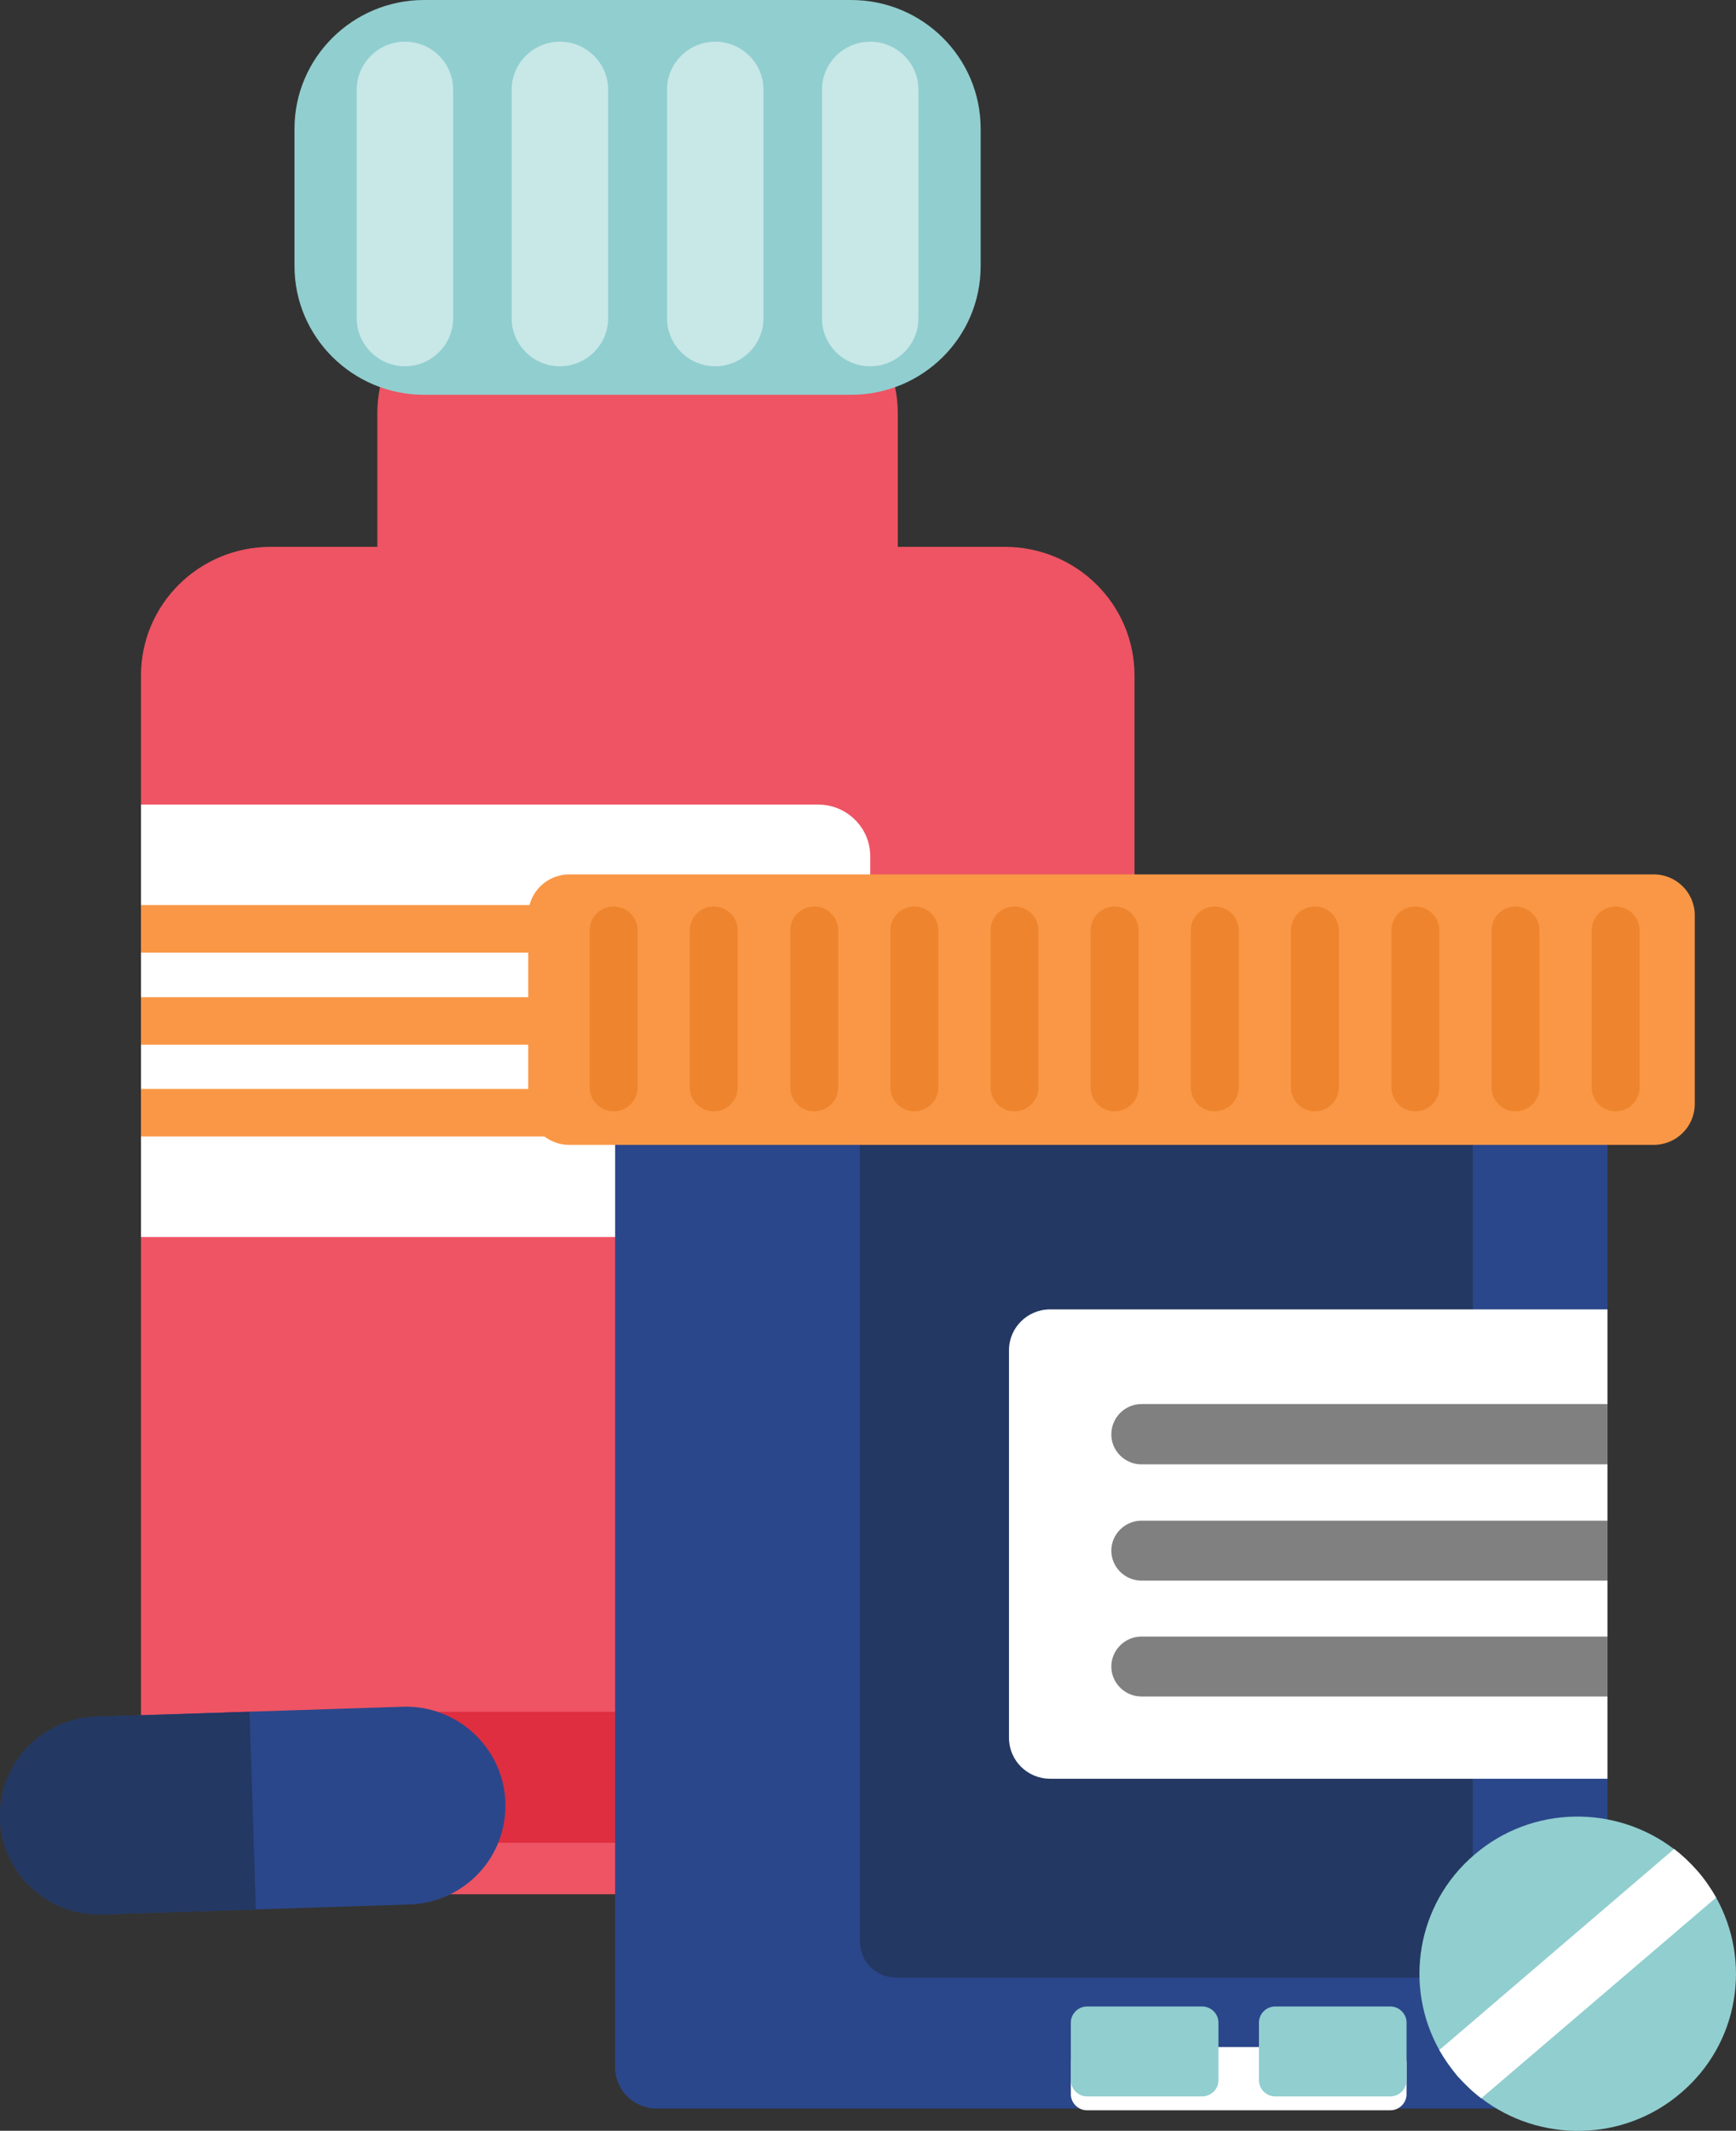 <svg width="75" height="92" viewBox="0 0 75 92" fill="none" xmlns="http://www.w3.org/2000/svg">
<rect x="0" y="0" width="75" height="92" fill="#333333" stroke="none"/>
<g clip-path="url(#clip0_191_442)">
<path d="M38.788 26.374C38.788 29.451 36.276 31.929 33.191 31.929H21.899C18.798 31.929 16.301 29.436 16.301 26.374V17.851C16.301 14.773 18.814 12.295 21.899 12.295H33.191C36.276 12.295 38.788 14.789 38.788 17.851V26.374Z" fill="#EE5463"/>
<path d="M42.367 11.49C42.367 14.568 39.854 17.046 36.769 17.046H18.321C15.236 17.046 12.723 14.552 12.723 11.49V5.556C12.723 2.494 15.236 0 18.321 0H36.769C39.87 0 42.367 2.494 42.367 5.556V11.49Z" fill="#91CECF"/>
<g opacity="0.5">
<path d="M19.577 13.747C19.577 14.884 18.639 15.815 17.494 15.815C16.349 15.815 15.411 14.884 15.411 13.747V3.867C15.411 2.731 16.349 1.799 17.494 1.799C18.655 1.799 19.577 2.731 19.577 3.867V13.747Z" fill="white"/>
<path d="M26.273 13.747C26.273 14.884 25.334 15.815 24.189 15.815C23.044 15.815 22.106 14.884 22.106 13.747V3.867C22.106 2.731 23.044 1.799 24.189 1.799C25.334 1.799 26.273 2.731 26.273 3.867V13.747Z" fill="white"/>
<path d="M32.984 13.747C32.984 14.884 32.045 15.815 30.9 15.815C29.755 15.815 28.817 14.884 28.817 13.747V3.867C28.817 2.731 29.755 1.799 30.9 1.799C32.045 1.799 32.984 2.731 32.984 3.867V13.747Z" fill="white"/>
<path d="M39.679 13.747C39.679 14.884 38.741 15.815 37.596 15.815C36.435 15.815 35.512 14.884 35.512 13.747V3.867C35.512 2.731 36.45 1.799 37.596 1.799C38.741 1.799 39.679 2.731 39.679 3.867V13.747Z" fill="white"/>
</g>
<path d="M49.014 29.167V76.233C49.014 79.294 46.502 81.788 43.416 81.788H11.689C8.604 81.788 6.091 79.294 6.091 76.233V29.167C6.091 26.09 8.604 23.612 11.689 23.612H43.416C46.502 23.612 49.014 26.09 49.014 29.167Z" fill="#EE5463"/>
<path d="M37.596 36.964V51.185C37.596 52.416 36.594 53.41 35.353 53.41H6.091V34.739H35.353C36.578 34.739 37.596 35.733 37.596 36.964Z" fill="white"/>
<path d="M6.091 49.07V47.018H29.103C29.676 47.018 30.137 47.476 30.137 48.044C30.137 48.612 29.676 49.07 29.103 49.07H6.091Z" fill="#F99746"/>
<path d="M6.091 45.108V43.056H29.103C29.676 43.056 30.137 43.514 30.137 44.082C30.137 44.651 29.676 45.108 29.103 45.108H6.091Z" fill="#F99746"/>
<path d="M6.091 41.131V39.079H29.103C29.676 39.079 30.137 39.537 30.137 40.105C30.137 40.673 29.676 41.131 29.103 41.131H6.091Z" fill="#F99746"/>
<path d="M46.931 77.338C46.931 78.569 45.929 79.563 44.689 79.563H10.035C8.795 79.563 7.793 78.569 7.793 77.338V76.138C7.793 74.907 8.795 73.913 10.035 73.913H44.689C45.929 73.913 46.931 74.907 46.931 76.138V77.338Z" fill="#DE2E40"/>
<path d="M69.45 45.361V89.27C69.45 90.248 68.655 91.037 67.669 91.037H28.356C27.37 91.037 26.575 90.233 26.575 89.27V45.361C26.575 44.382 27.37 43.593 28.356 43.593H67.669C68.655 43.593 69.45 44.382 69.45 45.361Z" fill="#2B478B"/>
<path d="M63.629 83.825C63.629 84.692 62.914 85.387 62.055 85.387H38.725C37.85 85.387 37.15 84.692 37.15 83.825V42.993C37.15 42.125 37.866 41.431 38.725 41.431H62.055C62.93 41.431 63.629 42.141 63.629 42.993V83.825Z" fill="#233862"/>
<path d="M73.219 47.665C73.219 48.644 72.424 49.433 71.438 49.433H24.602C23.616 49.433 22.821 48.644 22.821 47.665V39.521C22.821 38.543 23.616 37.753 24.602 37.753H71.438C72.424 37.753 73.219 38.543 73.219 39.521V47.665Z" fill="#F99746"/>
<path d="M69.45 56.535V76.801H45.372C44.386 76.801 43.591 76.012 43.591 75.033V58.303C43.591 57.325 44.386 56.535 45.372 56.535H69.45Z" fill="white"/>
<path d="M69.45 60.623V63.227H49.316C48.601 63.227 48.012 62.644 48.012 61.933C48.012 61.207 48.601 60.623 49.316 60.623H69.45Z" fill="#808080"/>
<path d="M69.45 65.642V68.247H49.316C48.601 68.247 48.012 67.663 48.012 66.952C48.012 66.242 48.601 65.658 49.316 65.658H69.45V65.642Z" fill="#808080"/>
<path d="M69.45 70.661V73.25H49.316C48.601 73.25 48.012 72.666 48.012 71.956C48.012 71.245 48.601 70.661 49.316 70.661H69.45Z" fill="#808080"/>
<path d="M27.544 46.955C27.544 47.523 27.083 47.981 26.511 47.981C25.938 47.981 25.477 47.523 25.477 46.955V40.168C25.477 39.6 25.938 39.142 26.511 39.142C27.083 39.142 27.544 39.6 27.544 40.168V46.955Z" fill="#EE842D"/>
<path d="M31.87 46.955C31.87 47.523 31.409 47.981 30.836 47.981C30.264 47.981 29.803 47.523 29.803 46.955V40.168C29.803 39.6 30.264 39.142 30.836 39.142C31.409 39.142 31.87 39.6 31.87 40.168V46.955Z" fill="#EE842D"/>
<path d="M36.212 46.955C36.212 47.523 35.751 47.981 35.178 47.981C34.606 47.981 34.145 47.523 34.145 46.955V40.168C34.145 39.6 34.606 39.142 35.178 39.142C35.751 39.142 36.212 39.6 36.212 40.168V46.955Z" fill="#EE842D"/>
<path d="M40.538 46.955C40.538 47.523 40.076 47.981 39.504 47.981C38.931 47.981 38.47 47.523 38.47 46.955V40.168C38.47 39.6 38.931 39.142 39.504 39.142C40.076 39.142 40.538 39.6 40.538 40.168V46.955Z" fill="#EE842D"/>
<path d="M44.863 46.955C44.863 47.523 44.402 47.981 43.83 47.981C43.257 47.981 42.796 47.523 42.796 46.955V40.168C42.796 39.6 43.257 39.142 43.83 39.142C44.402 39.142 44.863 39.6 44.863 40.168V46.955Z" fill="#EE842D"/>
<path d="M49.189 46.955C49.189 47.523 48.728 47.981 48.155 47.981C47.583 47.981 47.122 47.523 47.122 46.955V40.168C47.122 39.6 47.583 39.142 48.155 39.142C48.728 39.142 49.189 39.6 49.189 40.168V46.955Z" fill="#EE842D"/>
<path d="M53.515 46.955C53.515 47.523 53.053 47.981 52.481 47.981C51.908 47.981 51.447 47.523 51.447 46.955V40.168C51.447 39.6 51.908 39.142 52.481 39.142C53.053 39.142 53.515 39.6 53.515 40.168V46.955Z" fill="#EE842D"/>
<path d="M57.84 46.955C57.84 47.523 57.379 47.981 56.807 47.981C56.234 47.981 55.773 47.523 55.773 46.955V40.168C55.773 39.6 56.234 39.142 56.807 39.142C57.379 39.142 57.84 39.6 57.84 40.168V46.955Z" fill="#EE842D"/>
<path d="M62.182 46.955C62.182 47.523 61.721 47.981 61.148 47.981C60.576 47.981 60.115 47.523 60.115 46.955V40.168C60.115 39.6 60.576 39.142 61.148 39.142C61.721 39.142 62.182 39.6 62.182 40.168V46.955Z" fill="#EE842D"/>
<path d="M66.508 46.955C66.508 47.523 66.047 47.981 65.474 47.981C64.902 47.981 64.44 47.523 64.44 46.955V40.168C64.44 39.6 64.902 39.142 65.474 39.142C66.047 39.142 66.508 39.6 66.508 40.168V46.955Z" fill="#EE842D"/>
<path d="M70.834 46.955C70.834 47.523 70.372 47.981 69.8 47.981C69.227 47.981 68.766 47.523 68.766 46.955V40.168C68.766 39.6 69.227 39.142 69.8 39.142C70.372 39.142 70.834 39.6 70.834 40.168V46.955Z" fill="#EE842D"/>
<path d="M4.167 74.118L17.398 73.692C19.768 73.613 21.756 75.475 21.835 77.827C21.867 78.995 21.438 80.084 20.674 80.889C19.927 81.678 18.861 82.199 17.669 82.23L4.437 82.656C2.068 82.735 0.08 80.889 0 78.521C-0.032 77.338 0.414 76.264 1.161 75.459C1.924 74.67 2.974 74.165 4.167 74.118Z" fill="#2B478B"/>
<path d="M4.167 74.118L10.783 73.913L11.053 82.451L4.437 82.656C2.068 82.735 0.08 80.889 0 78.521C-0.032 77.338 0.414 76.264 1.161 75.459C1.924 74.67 2.974 74.165 4.167 74.118Z" fill="#233862"/>
<path d="M60.767 90.422C60.767 90.801 60.448 91.116 60.067 91.116H46.962C46.581 91.116 46.263 90.801 46.263 90.422V89.08C46.263 88.701 46.581 88.386 46.962 88.386H60.067C60.448 88.386 60.767 88.701 60.767 89.08V90.422Z" fill="white"/>
<path d="M52.64 89.822C52.64 90.201 52.322 90.516 51.94 90.516H46.962C46.581 90.516 46.263 90.201 46.263 89.822V87.328C46.263 86.95 46.581 86.634 46.962 86.634H51.94C52.322 86.634 52.64 86.95 52.64 87.328V89.822Z" fill="#91CECF"/>
<path d="M60.767 89.822C60.767 90.201 60.449 90.516 60.067 90.516H55.089C54.708 90.516 54.39 90.201 54.39 89.822V87.328C54.39 86.95 54.708 86.634 55.089 86.634H60.067C60.449 86.634 60.767 86.95 60.767 87.328V89.822Z" fill="#91CECF"/>
<path d="M72.63 90.358C70.134 92.505 66.508 92.521 63.995 90.595C63.629 90.327 63.295 89.995 62.977 89.648C62.675 89.285 62.405 88.906 62.182 88.512C60.639 85.766 61.196 82.214 63.693 80.084C66.19 77.937 69.8 77.921 72.312 79.831C72.678 80.115 73.012 80.431 73.33 80.794C73.648 81.157 73.903 81.536 74.141 81.93C75.684 84.692 75.127 88.228 72.63 90.358Z" fill="#91CECF"/>
<path d="M74.141 81.93L64.091 90.516C64.059 90.548 64.027 90.579 63.995 90.595C63.629 90.327 63.295 89.995 62.977 89.648C62.675 89.285 62.405 88.906 62.182 88.512C62.214 88.48 62.246 88.449 62.278 88.433L72.328 79.831C72.694 80.115 73.028 80.431 73.346 80.794C73.648 81.141 73.919 81.536 74.141 81.93Z" fill="white"/>
</g>
<defs>
<clipPath id="clip0_191_442">
<rect width="75" height="92" fill="white"/>
</clipPath>
</defs>
</svg>
